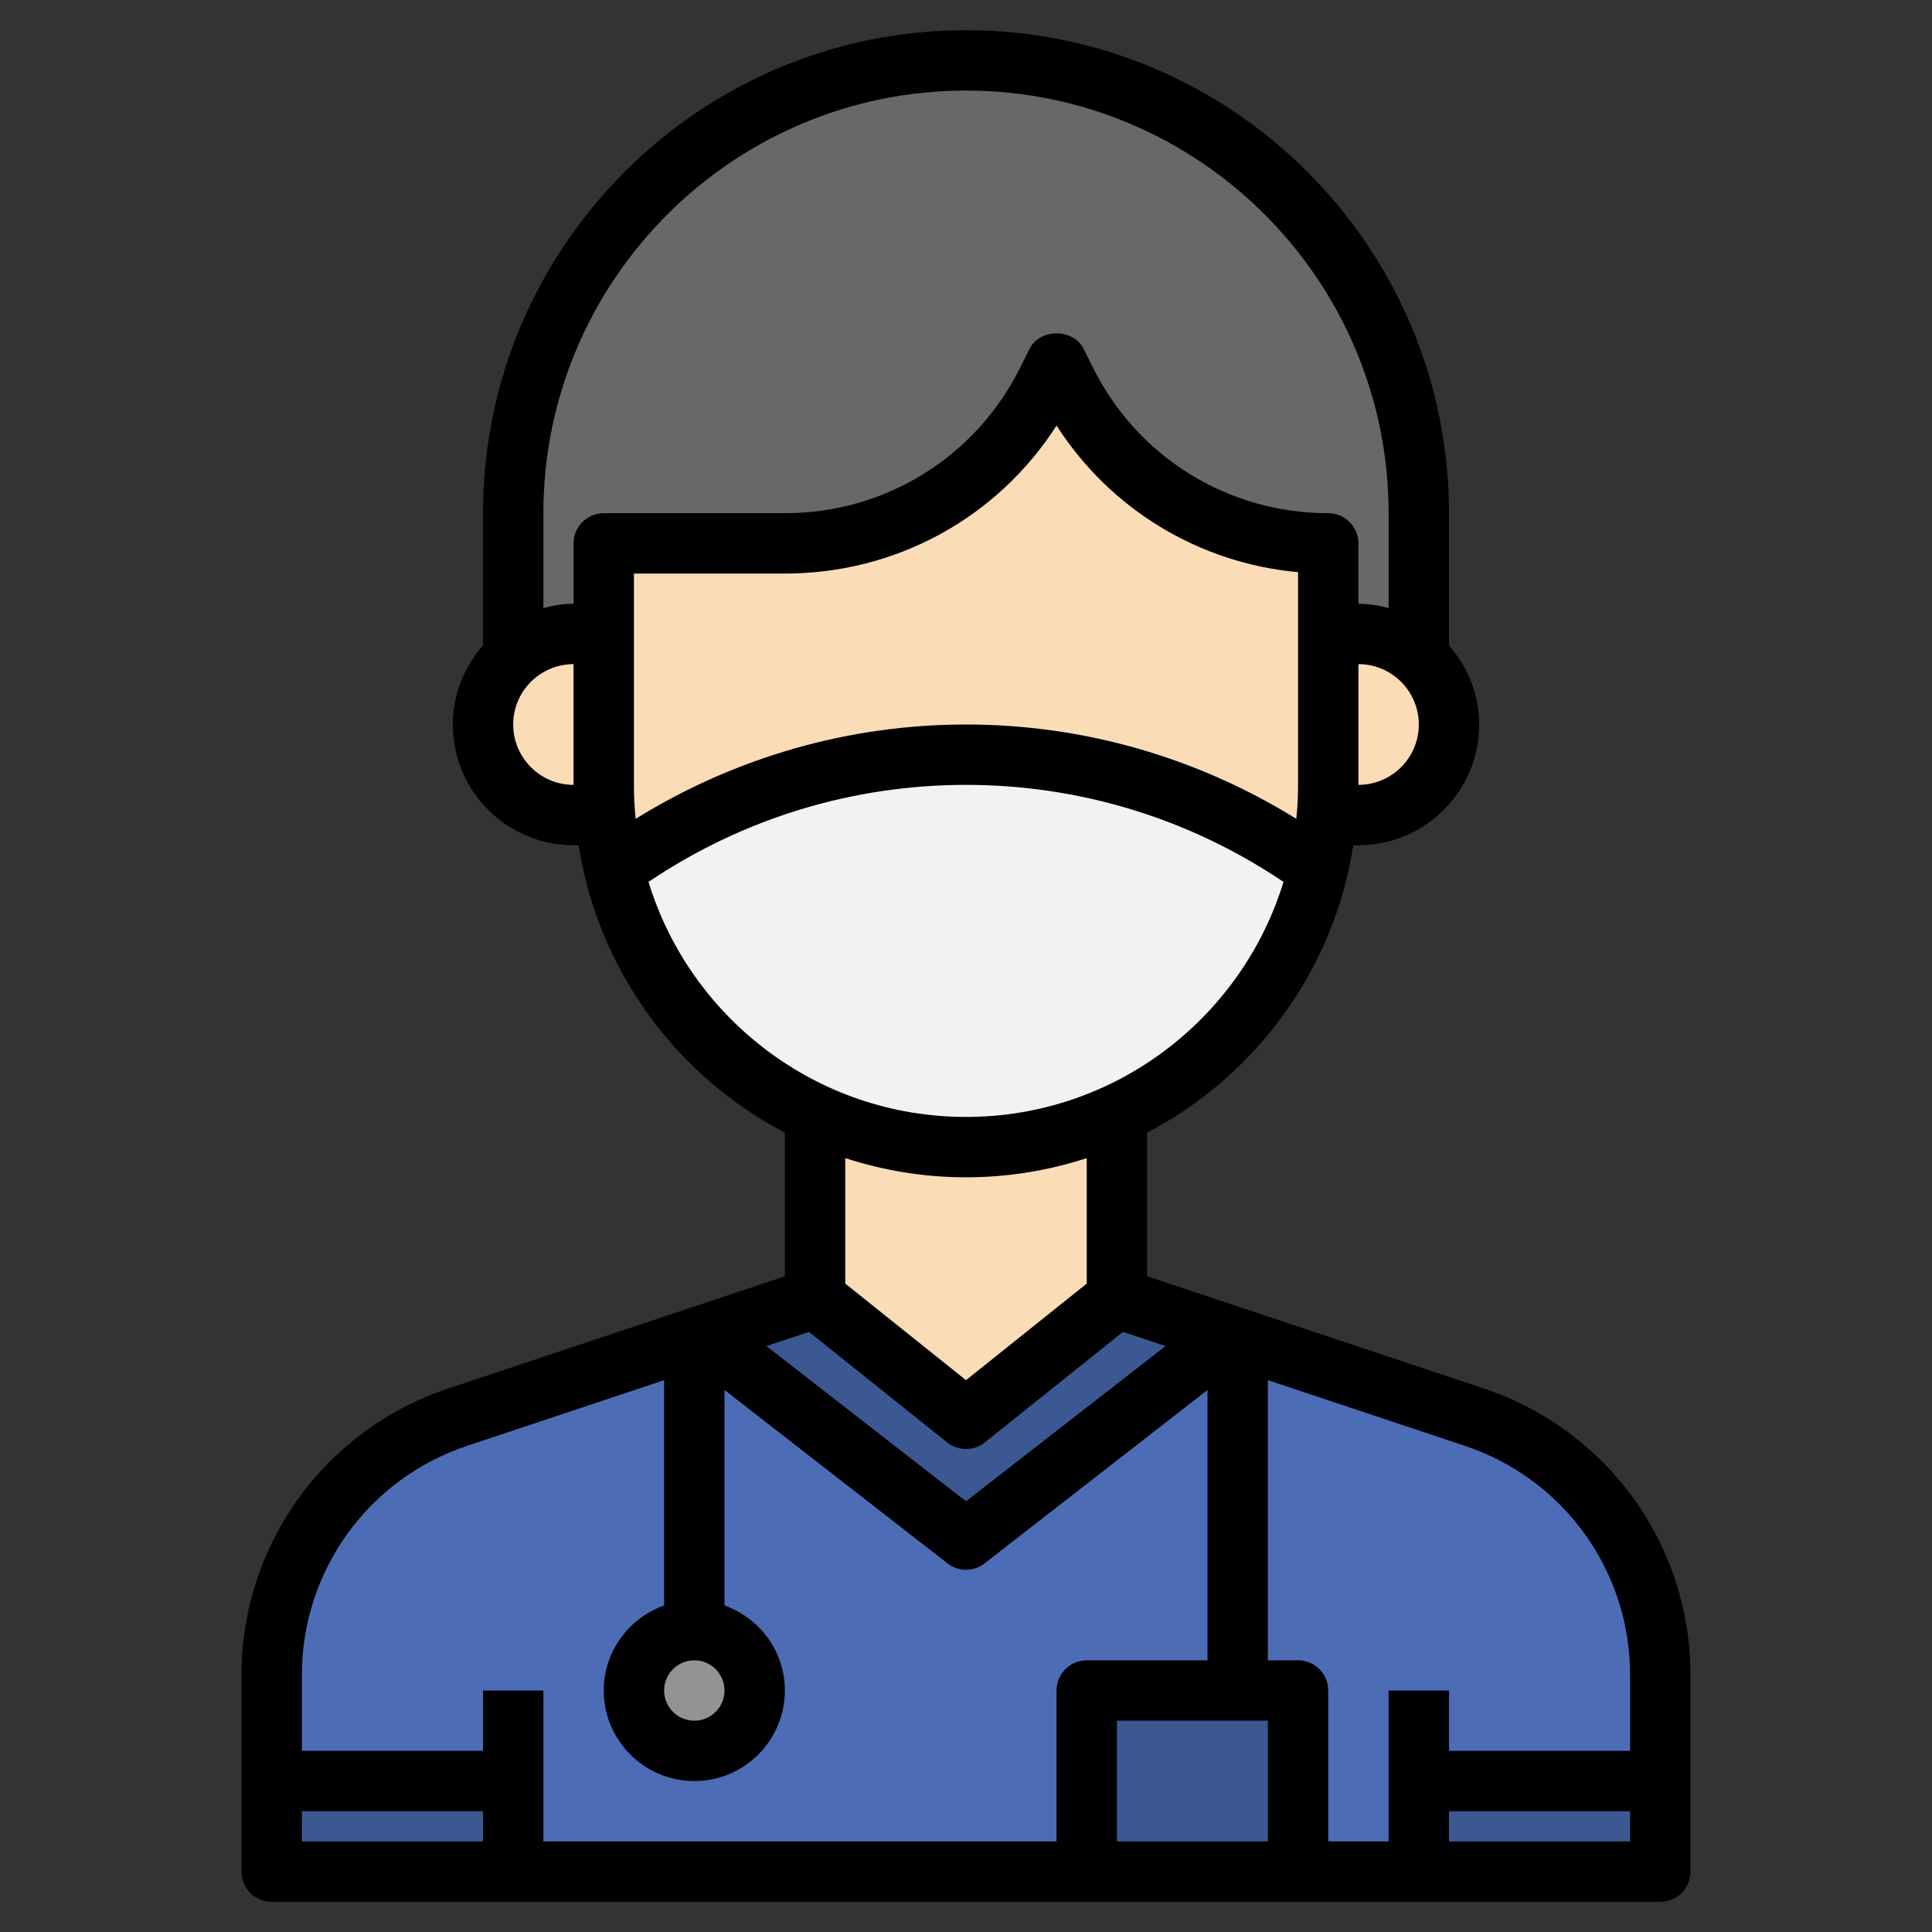 <svg id="Layer_3" enable-background="new 0 0 64 64" height="512" viewBox="0 0 64 64" width="512" xmlns="http://www.w3.org/2000/svg"><rect x="0" y="0" width="64" height="64" fill="#333333" stroke="none"/><g><path d="m48.846 46.949-11.846-3.949-5 4-5-4-11.846 3.949c-3.675 1.225-6.154 4.664-6.154 8.538v6.513h46v-6.513c0-3.874-2.479-7.313-6.154-8.538z" fill="#4c6cb5"/><path d="m9 59h8v3h-8z" fill="#3b5892"/><path d="m47 59h8v3h-8z" fill="#3b5892"/><g fill="#fadcb6"><path d="m44 18v8c0 6.627-5.373 12-12 12-6.627 0-12-5.373-12-12v-8h6c3.677 0 7.039-2.078 8.683-5.367l.317-.633.317.633c1.644 3.289 5.006 5.367 8.683 5.367z"/><path d="m45 21h-1v5c0 .338-.023.669-.05 1h1.05c1.657 0 3-1.343 3-3s-1.343-3-3-3z"/><path d="m20 26v-5h-1c-1.657 0-3 1.343-3 3s1.343 3 3 3h1.05c-.027-.331-.05-.662-.05-1z"/></g><path d="m32 2c-8.284 0-15 6.716-15 15v4.779c.532-.479 1.228-.779 2-.779h1v-3h6c3.677 0 7.039-2.078 8.683-5.367l.317-.633.317.633c1.644 3.289 5.006 5.367 8.683 5.367v3h1c.772 0 1.468.3 2 .779v-4.779c0-8.284-6.716-15-15-15z" fill="#686868"/><path d="m32 38c-1.787 0-3.476-.401-5-1.102v6.102l5 4 5-4v-6.102c-1.524.701-3.213 1.102-5 1.102z" fill="#fadcb6"/><path d="m32 51 8.7-6.767-3.7-1.233-5 4-5-4-3.7 1.233z" fill="#3b5892"/><path d="m43.664 28.776-.672-.448c-3.255-2.17-7.08-3.328-10.992-3.328s-7.737 1.158-10.992 3.328l-.672.448c1.254 5.287 5.994 9.224 11.664 9.224s10.41-3.937 11.664-9.224z" fill="#f2f2f2"/><circle cx="23" cy="56" fill="#939393" r="2"/><path d="m36 56h7v6h-7z" fill="#3b5892"/><g><path d="m49.162 46-11.162-3.72v-4.759c3.588-1.876 6.185-5.377 6.83-9.521h.17c2.206 0 4-1.794 4-4 0-1.006-.385-1.915-1-2.618v-4.382c0-8.822-7.178-16-16-16s-16 7.178-16 16v4.382c-.615.703-1 1.612-1 2.618 0 2.206 1.794 4 4 4h.17c.644 4.144 3.242 7.645 6.83 9.521v4.759l-11.162 3.72c-4.09 1.363-6.838 5.176-6.838 9.487v6.513c0 .553.447 1 1 1h46c.553 0 1-.447 1-1v-6.513c0-4.311-2.748-8.124-6.838-9.487zm4.838 9.487v2.513h-6v-2h-2v5h-2v-5c0-.553-.447-1-1-1h-1v-9.28l6.529 2.176c3.273 1.092 5.471 4.142 5.471 7.591zm-12 1.513v4h-5v-4zm-18-1c0 .552-.448 1-1 1s-1-.448-1-1 .448-1 1-1 1 .448 1 1zm2.799-11.879 4.576 3.661c.183.145.404.218.625.218s.442-.073.625-.219l4.576-3.661 1.411.47-6.612 5.143-6.612-5.143zm-5.799-18.121v-7h5c3.688 0 7.041-1.852 9-4.902 1.78 2.772 4.711 4.555 8 4.856v7.046c0 .38-.019.755-.057 1.125-3.293-2.039-7.057-3.125-10.943-3.125s-7.65 1.086-10.943 3.125c-.038-.37-.057-.745-.057-1.125zm24 0v-4c1.103 0 2 .897 2 2s-.897 2-2 2zm-13-23c7.72 0 14 6.28 14 14v3.142c-.322-.084-.653-.142-1-.142v-2c0-.553-.447-1-1-1-3.32 0-6.305-1.845-7.789-4.812l-.316-.634c-.338-.68-1.451-.68-1.789 0l-.316.633c-1.485 2.968-4.47 4.813-7.79 4.813h-6c-.553 0-1 .447-1 1v2c-.347 0-.678.058-1 .142v-3.142c0-7.72 6.28-14 14-14zm-15 21c0-1.103.897-2 2-2v4c-1.103 0-2-.897-2-2zm4.482 5.214.081-.054c3.101-2.067 6.709-3.16 10.437-3.16s7.336 1.093 10.437 3.16l.081.054c-1.378 4.502-5.571 7.786-10.518 7.786s-9.14-3.284-10.518-7.786zm10.518 9.786c1.396 0 2.739-.227 4-.636v4.156l-4 3.2-4-3.2v-4.156c1.261.409 2.604.636 4 .636zm-16.529 8.896 6.529-2.176v7.464c-1.161.414-2 1.514-2 2.816 0 1.654 1.346 3 3 3s3-1.346 3-3c0-1.302-.839-2.402-2-2.816v-7.14l7.386 5.744c.18.142.397.212.614.212s.434-.07.614-.211l7.386-5.744v8.955h-4c-.553 0-1 .447-1 1v5h-17v-5h-2v2h-6v-2.513c0-3.449 2.198-6.499 5.471-7.591zm-5.471 12.104h6v1h-6zm38 1v-1h6v1z"/></g></g></svg>